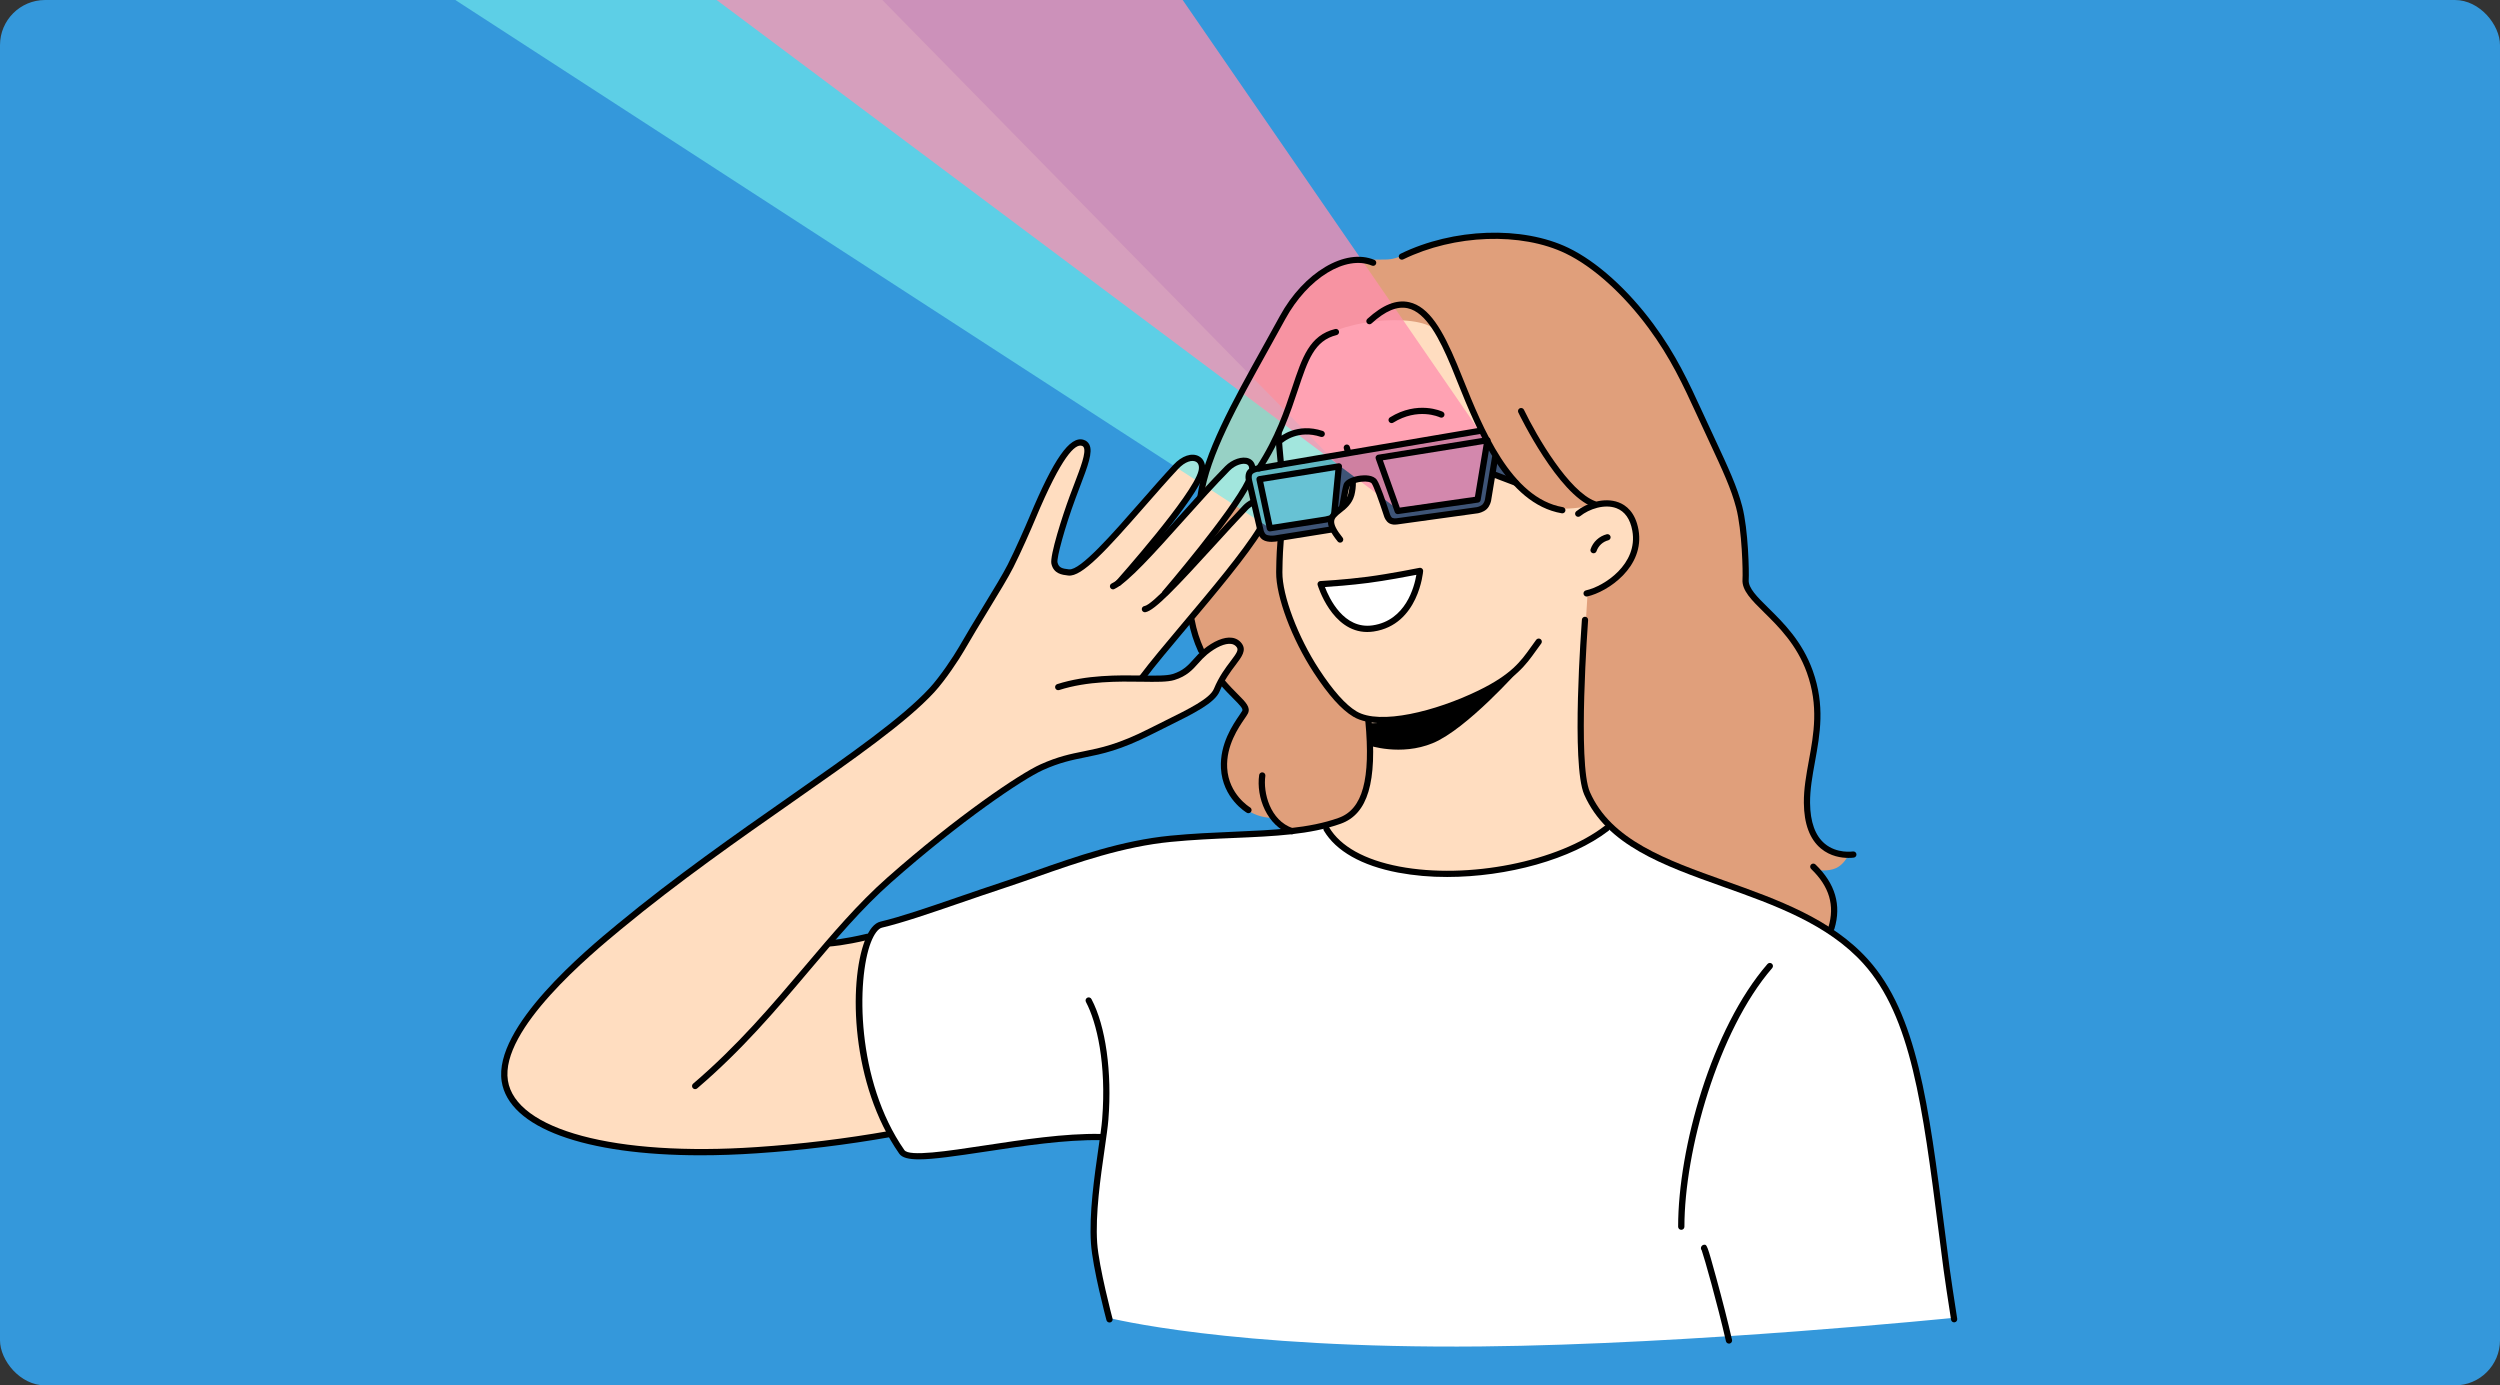 <svg width="554" height="307" viewBox="0 0 554 307" fill="none" xmlns="http://www.w3.org/2000/svg">
<rect x="0" y="0" width="554" height="307" fill="#333333" stroke="none"/>
<g clip-path="url(#clip0_141_22594)">
<path fill-rule="evenodd" clip-rule="evenodd" d="M0 10C0 4.477 4.477 0 10 0H544C549.523 0 554 4.477 554 10V297C554 302.523 549.523 307 544 307H10C4.477 307 0 302.523 0 297V10Z" fill="#3498DB"/>
<path fill-rule="evenodd" clip-rule="evenodd" d="M288.086 64.669C293.713 57.949 298.158 57.497 306.921 57.513C310.277 57.513 311.996 55.667 315.711 54.673C322.686 52.809 331.717 51.341 338.175 52.554C356.156 55.933 366.955 73.656 366.955 73.656C366.955 73.656 368.509 75.744 373.172 84.381C376.71 90.927 381.022 100.268 384.537 109.29C387.069 115.789 386.604 128.752 387.129 129.899C388.283 132.411 391.855 135.166 394.464 138.13C397.801 141.923 400.198 145.943 401.26 148.779C404.966 158.656 400.882 170.916 400.452 177.259C399.61 189.59 409.498 189.697 409.498 189.697C409.498 189.697 408.574 191.591 406.871 192.374C405.168 193.156 402.713 192.831 402.713 192.831C402.713 192.831 405.339 195.837 406.069 199.247C406.798 202.658 405.665 206.468 405.665 206.468L285.514 184.558L281.987 181.241C279.696 181.234 277.477 180.443 275.701 178.999C273.036 176.804 270.767 172.206 271.218 168.531C271.882 163.089 276.251 158.654 275.986 157.041C275.616 154.772 267.215 151.282 264.625 140.512C262.035 129.742 264.599 115.358 267.252 104.255C268.729 98.091 273.737 89.07 278.647 80.428C282.288 74.026 285.819 67.372 288.086 64.669Z" fill="#E09F7B"/>
<path fill-rule="evenodd" clip-rule="evenodd" d="M253.389 123.193C253.389 123.193 257.459 119.49 262.334 114.281C267.272 109.006 273.062 102.521 274.646 102.187C277.142 101.665 277.576 103.866 277.576 103.866L276.416 104.743L276.756 106.811L266.249 122.915L277.719 111.344L279.366 117.559C279.366 117.559 275.527 123.584 268.328 131.784C261.336 139.759 252.747 150.587 252.747 150.587C252.747 150.587 259.532 150.599 261.556 149.565C263.688 148.477 268.807 142.177 271.254 141.974C272.984 141.831 274.731 142.708 275.17 143.857C275.596 144.967 273.272 146.965 272.139 148.694C271.005 150.424 270.119 153.375 268.254 154.742C264.459 157.527 256.117 162.317 247.563 165.244C240.515 167.663 233.537 167.969 226.97 172.146C214.613 180.007 202.713 189.822 194.728 197.272C187.279 204.22 183.321 209.091 183.321 209.091L192.431 207.54L197.61 251.567C197.61 251.567 164.303 257.114 139.751 254.693C126.127 253.349 115.801 248.362 112.338 241.978C110.242 238.113 112.742 228.319 124.056 217.053C142.137 199.038 175.611 176.536 195.175 163.049C199.675 159.881 203.738 156.136 207.259 151.912C212.977 144.925 217.725 136.267 223.647 125.922C227.95 118.41 233.523 102.177 237.034 99.314C239.626 97.202 241.814 97.581 240.515 102.181C238.62 108.897 232.314 121.772 233.965 125.576C234.399 126.584 236.123 127.069 237.565 126.807C239.434 126.469 246.427 118.946 252.844 111.877C257.18 107.097 261.346 102.011 263.136 101.461C264.688 100.983 267.367 101.923 266.076 105.09C263.665 111.016 253.389 123.193 253.389 123.193Z" fill="#FFDDC0"/>
<path fill-rule="evenodd" clip-rule="evenodd" d="M293.507 182.829L356.679 183.17C356.679 183.17 362.842 188.774 373.398 192.771C388.202 198.375 407.82 203.622 416.405 216.637C424.865 229.462 427.402 251.627 430.061 270.543C431.292 279.291 433.14 292.011 433.14 292.011C433.14 292.011 374.991 297.929 328.117 298.374C272.432 298.905 245.649 292.023 245.649 292.023C245.649 292.023 242.485 280.485 242.269 277.003C241.663 267.213 244.219 251.849 244.219 251.849C244.219 251.849 237.955 251.72 227.096 253.26C220.663 254.173 212.189 255.477 206.665 255.925C202.733 256.241 200.537 255.834 200.537 255.834C200.537 255.834 198.387 253.818 196.294 249.426C193.87 244.318 191.393 236.323 190.637 229.506C189.896 222.745 190.31 214.011 191.669 209.445C192.857 205.46 194.971 205.186 194.971 205.186C194.971 205.186 204.913 202.068 219.192 197.294C228.063 194.327 239.315 189.864 248.752 187.721C261.762 184.768 275.561 184.772 283.752 184.295C291.082 183.877 293.507 182.829 293.507 182.829Z" fill="white"/>
<path fill-rule="evenodd" clip-rule="evenodd" d="M290.969 76.621C295.212 70.917 314.138 69.044 318.168 73.195C321.45 76.587 325.288 89.5 328.844 95.993C334.407 106.142 339.429 110.244 341.591 111.577C345.529 114.006 351.841 111.79 356.51 111.939C358.581 112.006 360.884 112.947 361.561 114.268C367.584 125.941 351.808 131.537 351.808 131.537C351.808 131.537 349.964 158.471 350.798 171.426C351.214 178.004 356.765 183.186 356.765 183.186C356.765 183.186 352.617 186.613 345.941 189.155C338.71 191.917 328.612 193.83 320.375 193.822C312.026 193.822 304.561 192.066 299.766 189.258C297.186 187.745 295.003 185.642 293.398 183.122C293.398 183.122 299.914 182.237 302.326 176.236C304.739 170.235 303.044 159.112 303.044 159.112C303.044 159.112 299.738 158.911 296.703 155.433C291.796 149.789 286.06 139.14 284.664 133.695C282.403 124.883 283.769 119.361 283.769 119.361L283.793 102.965L282.973 96.422C282.973 96.422 285.526 90.758 285.821 89.972C287.533 85.416 289.297 78.875 290.969 76.621Z" fill="#FFDDC0"/>
<path fill-rule="evenodd" clip-rule="evenodd" d="M277.572 104.11L328.364 95.279C329.345 97.339 330.47 99.327 331.73 101.23C333.667 104.102 336.332 107.225 336.332 107.225L330.697 105.134L329.743 111.315L328.17 112.885L308.721 115.689L307.648 114.989L304.246 106.374C304.246 106.374 301.27 105.642 299.7 106.979C298.13 108.315 297.96 111.72 297.96 111.72L295.047 114.802L295.231 117.318L281.427 119.583L279.637 118.797L276.639 105.868L277.572 104.11Z" fill="#3E5476"/>
<path fill-rule="evenodd" clip-rule="evenodd" d="M305.444 101.594L329.531 97.742L327.153 110.643L310.01 113.312L305.444 101.594ZM279.344 106.251L296.477 103.576L295.485 113.909L294.594 115.088L281.512 117.071L279.344 106.251Z" fill="#5172A8"/>
<path fill-rule="evenodd" clip-rule="evenodd" d="M195.518 0L296.8 103.261L295.566 114.576L281.294 116.962L100.896 0H195.518Z" fill="#72EAEB" fill-opacity="0.66"/>
<path fill-rule="evenodd" clip-rule="evenodd" d="M262.081 0L329.495 97.911L327.038 110.957L309.933 113.007L158.805 0H262.081Z" fill="#FF8FAE" fill-opacity="0.75"/>
<path d="M154.041 241.357C153.901 241.355 153.765 241.311 153.65 241.231C153.536 241.151 153.449 241.038 153.4 240.907C153.351 240.776 153.343 240.633 153.377 240.498C153.411 240.362 153.486 240.24 153.591 240.148C163.466 231.71 170.992 222.812 178.268 214.217C184.341 207.041 190.075 200.262 196.599 194.497C212.047 180.84 226.003 171.44 230.571 169.386C234.458 167.639 237.216 167.082 240.137 166.494C243.906 165.734 247.799 164.95 254.684 161.454C255.856 160.862 257.012 160.289 258.119 159.737C263.481 157.086 268.114 154.796 268.995 152.66C270.123 149.924 271.608 147.965 272.692 146.534C274.064 144.72 274.511 144.038 274.062 143.423C273.918 143.218 273.731 143.047 273.514 142.92C273.297 142.794 273.056 142.716 272.806 142.692C271.462 142.52 269.476 143.397 267.482 145.042C266.788 145.638 266.142 146.287 265.55 146.983C264.296 148.394 262.998 149.844 260.255 150.688C258.731 151.158 256.214 151.122 253.007 151.073C247.938 150.999 240.996 150.898 234.702 152.918C234.528 152.971 234.34 152.954 234.179 152.87C234.017 152.786 233.895 152.641 233.84 152.468C233.784 152.295 233.799 152.107 233.881 151.945C233.963 151.783 234.106 151.659 234.278 151.601C240.788 149.513 247.866 149.618 253.028 149.692C255.982 149.737 258.533 149.771 259.847 149.368C262.223 148.636 263.281 147.445 264.516 146.066C265.154 145.315 265.852 144.616 266.601 143.976C268.918 142.065 271.248 141.095 272.983 141.321C273.421 141.371 273.844 141.512 274.224 141.735C274.604 141.958 274.932 142.259 275.188 142.617C276.265 144.113 275.176 145.55 273.798 147.368C272.701 148.814 271.335 150.616 270.276 153.184C269.197 155.804 264.578 158.084 258.735 160.975C257.62 161.525 256.468 162.095 255.301 162.686C248.249 166.262 244.259 167.066 240.402 167.844C237.559 168.417 234.874 168.959 231.128 170.642C226.639 172.658 212.848 181.965 197.506 195.527C191.059 201.225 185.356 207.966 179.323 215.104C172.015 223.749 164.462 232.679 154.492 241.192C154.366 241.299 154.206 241.357 154.041 241.357ZM253.698 135.675C253.525 135.671 253.359 135.603 253.234 135.484C253.108 135.364 253.032 135.202 253.021 135.029C253.009 134.856 253.063 134.686 253.172 134.551C253.281 134.416 253.436 134.326 253.608 134.3C255.299 134.076 262.475 126.201 268.241 119.873C270.706 117.168 273.254 114.37 275.489 112.024C275.972 111.519 276.54 111.102 277.166 110.79C277.248 110.743 277.339 110.713 277.434 110.702C277.528 110.691 277.624 110.7 277.715 110.727C277.806 110.755 277.89 110.801 277.963 110.863C278.035 110.924 278.094 111 278.136 111.086C278.178 111.171 278.201 111.264 278.205 111.359C278.209 111.454 278.194 111.548 278.16 111.637C278.126 111.725 278.074 111.806 278.007 111.874C277.94 111.941 277.86 111.995 277.772 112.03C277.292 112.269 276.857 112.589 276.487 112.975C274.264 115.312 271.719 118.104 269.26 120.803C260.994 129.874 255.83 135.399 253.785 135.669L253.698 135.675Z" fill="black"/>
<path d="M253.117 150.827C252.988 150.827 252.863 150.791 252.754 150.724C252.645 150.657 252.557 150.56 252.499 150.446C252.441 150.332 252.417 150.204 252.428 150.077C252.439 149.949 252.485 149.827 252.561 149.724C254.826 146.701 258.364 142.49 262.112 138.033C268.298 130.676 275.309 122.338 278.633 116.9C278.728 116.743 278.882 116.631 279.061 116.588C279.24 116.544 279.428 116.574 279.585 116.669C279.742 116.764 279.855 116.918 279.898 117.096C279.942 117.275 279.912 117.463 279.817 117.619C276.438 123.147 269.391 131.528 263.172 138.92C259.439 143.355 255.911 147.556 253.676 150.551C253.612 150.638 253.527 150.708 253.43 150.756C253.332 150.804 253.225 150.828 253.117 150.827ZM258.19 132.127C258.058 132.127 257.928 132.089 257.816 132.018C257.705 131.947 257.616 131.846 257.561 131.726C257.505 131.606 257.486 131.472 257.504 131.342C257.523 131.211 257.578 131.088 257.665 130.988C257.814 130.815 272.616 113.511 276.089 106.376C276.129 106.294 276.184 106.221 276.252 106.161C276.32 106.101 276.399 106.055 276.485 106.025C276.571 105.996 276.662 105.983 276.753 105.989C276.844 105.994 276.932 106.017 277.014 106.057C277.096 106.097 277.169 106.152 277.229 106.22C277.29 106.288 277.336 106.367 277.365 106.453C277.395 106.538 277.408 106.629 277.402 106.72C277.397 106.81 277.373 106.899 277.333 106.98C273.786 114.275 259.331 131.169 258.717 131.887C258.652 131.963 258.571 132.023 258.48 132.064C258.389 132.106 258.29 132.127 258.19 132.127ZM246.651 130.607C246.494 130.608 246.34 130.555 246.217 130.458C246.093 130.36 246.007 130.223 245.972 130.069C245.937 129.916 245.956 129.755 246.026 129.614C246.095 129.472 246.211 129.359 246.354 129.293C249.11 127.995 255.214 121.179 261.118 114.588C264.619 110.679 268.242 106.638 271.5 103.33C273.038 101.77 275.297 101.024 276.754 101.594C277.661 101.947 278.168 102.737 278.208 103.812C278.211 103.902 278.196 103.993 278.163 104.078C278.131 104.163 278.082 104.24 278.02 104.306C277.957 104.372 277.882 104.426 277.799 104.463C277.716 104.5 277.626 104.52 277.535 104.523H277.515C277.335 104.523 277.162 104.453 277.033 104.328C276.904 104.202 276.829 104.032 276.824 103.852C276.804 103.171 276.485 102.969 276.248 102.874C275.44 102.556 273.761 103.007 272.492 104.285C269.26 107.569 265.645 111.598 262.154 115.495C255.891 122.496 249.959 129.109 246.95 130.526C246.858 130.576 246.756 130.604 246.651 130.607Z" fill="black"/>
<path d="M155.267 256.012C129.64 256.012 112.766 249.944 111.17 239.644C109.305 227.551 129.984 210.446 136.783 204.83C149.546 194.279 163.048 184.845 174.969 176.506C188.352 167.151 199.911 159.07 205.99 152.476C208.368 149.898 211.403 145.292 212.427 143.51C214.161 140.487 216.046 137.396 217.868 134.403C220.204 130.573 222.222 127.251 223.323 125.09C224.926 121.928 227.253 116.624 228.144 114.501C233.51 101.661 237.086 96.561 240.093 97.452C240.375 97.527 240.637 97.661 240.863 97.846C241.089 98.03 241.272 98.261 241.4 98.523C242.228 100.19 241.079 103.211 239.337 107.781C239.02 108.613 238.687 109.488 238.349 110.401C235.925 116.93 234.123 123.683 234.341 124.629C234.62 125.848 235.456 126.003 236.8 126.157L236.907 126.169C239.392 126.443 246.425 118.402 252.636 111.298C255.111 108.476 257.671 105.537 260.063 102.977C261.911 100.996 264.116 100.26 265.677 101.105C266.843 101.734 267.322 103.12 266.93 104.703C265.542 110.329 249.072 128.852 248.373 129.638C248.313 129.709 248.24 129.768 248.157 129.81C248.075 129.853 247.984 129.878 247.892 129.885C247.799 129.892 247.706 129.88 247.618 129.85C247.53 129.82 247.449 129.773 247.379 129.712C247.31 129.65 247.253 129.575 247.214 129.491C247.174 129.407 247.151 129.316 247.148 129.224C247.144 129.131 247.159 129.039 247.191 128.952C247.224 128.865 247.274 128.786 247.338 128.719C247.506 128.529 264.277 109.67 265.585 104.372C265.827 103.393 265.621 102.645 265.019 102.32C264.211 101.883 262.673 102.207 261.075 103.919C258.699 106.463 256.147 109.383 253.678 112.206C245.138 121.978 239.737 127.89 236.747 127.541L236.642 127.529C235.391 127.386 233.502 127.171 232.989 124.937C232.585 123.167 235.434 114.286 237.05 109.922C237.39 109.007 237.725 108.128 238.042 107.301C239.479 103.53 240.719 100.272 240.16 99.145C240.116 99.054 240.051 98.975 239.971 98.912C239.891 98.85 239.798 98.807 239.699 98.787C238.285 98.371 235.353 100.849 229.421 115.044C228.526 117.19 226.188 122.528 224.558 125.727C223.441 127.945 221.408 131.273 219.056 135.135C217.238 138.12 215.361 141.206 213.633 144.206C212.55 146.09 209.496 150.729 207.017 153.42C200.83 160.116 189.217 168.236 175.777 177.637C163.881 185.954 150.396 195.376 137.676 205.894C131.026 211.389 110.804 228.114 112.548 239.434C114.247 250.392 136.389 256.322 167.665 254.194C177.539 253.53 187.37 252.335 197.114 250.612C197.204 250.596 197.296 250.598 197.384 250.617C197.473 250.637 197.557 250.674 197.631 250.726C197.706 250.778 197.769 250.844 197.818 250.92C197.867 250.996 197.9 251.082 197.916 251.171C197.931 251.26 197.929 251.352 197.91 251.44C197.89 251.528 197.853 251.612 197.801 251.686C197.749 251.761 197.683 251.824 197.606 251.873C197.53 251.921 197.444 251.954 197.355 251.97C187.562 253.703 177.683 254.905 167.76 255.57C163.396 255.867 159.227 256.012 155.267 256.012Z" fill="black"/>
<path d="M183.937 209.735C183.759 209.731 183.589 209.659 183.463 209.534C183.337 209.409 183.264 209.24 183.259 209.062C183.254 208.884 183.318 208.712 183.438 208.58C183.557 208.448 183.723 208.367 183.901 208.354C183.929 208.354 186.784 208.183 192.118 206.917C192.294 206.883 192.476 206.918 192.626 207.015C192.777 207.111 192.884 207.263 192.925 207.436C192.966 207.61 192.939 207.793 192.848 207.947C192.757 208.101 192.61 208.214 192.437 208.262C186.966 209.56 184.097 209.727 183.976 209.733L183.937 209.735Z" fill="black"/>
<path d="M203.659 256.915C201.335 256.915 199.893 256.544 199.27 255.651C188.588 240.331 187.992 217.97 191.666 208.381C192.599 205.946 193.759 204.551 195.114 204.227C199.65 203.15 205.52 201.133 212.316 198.796C215.579 197.674 218.955 196.512 222.633 195.297C224.825 194.573 227.045 193.793 229.395 192.971C238.406 189.81 248.619 186.228 259.34 185.186C264.231 184.708 268.874 184.509 273.365 184.315C282.326 183.93 290.064 183.597 296.655 181.233C301.96 179.33 303.777 172.696 302.548 159.723C302.531 159.54 302.587 159.358 302.704 159.217C302.821 159.075 302.99 158.986 303.173 158.969C303.356 158.952 303.538 159.007 303.68 159.124C303.821 159.241 303.911 159.409 303.928 159.592C305.225 173.299 303.12 180.38 297.124 182.533C290.335 184.968 282.498 185.305 273.424 185.696C268.953 185.887 264.332 186.087 259.483 186.561C248.93 187.587 238.802 191.138 229.864 194.273C227.508 195.099 225.281 195.886 223.077 196.609C219.41 197.819 216.038 198.982 212.773 200.102C205.942 202.451 200.044 204.481 195.442 205.571C194.595 205.773 193.694 206.982 192.967 208.875C189.835 217.049 189.645 239.41 200.414 254.863C201.469 256.376 209.989 255.078 218.228 253.826C226.548 252.563 235.979 251.127 243.837 251.279C244.014 251.29 244.18 251.368 244.301 251.498C244.422 251.628 244.488 251.799 244.486 251.976C244.484 252.153 244.414 252.322 244.291 252.449C244.168 252.577 244 252.652 243.823 252.659H243.809C236.066 252.52 226.702 253.935 218.436 255.193C211.722 256.203 206.853 256.915 203.659 256.915Z" fill="black"/>
<path d="M245.859 293.063C245.707 293.063 245.558 293.013 245.437 292.92C245.316 292.827 245.23 292.697 245.19 292.549C245.065 292.08 242.121 280.967 241.756 275.526C241.311 269.007 242.523 260.61 243.408 254.476C243.786 251.855 244.114 249.594 244.239 248.005C245.217 235.709 243.027 226.539 240.653 222.056C240.605 221.976 240.575 221.887 240.563 221.794C240.551 221.701 240.558 221.607 240.584 221.517C240.609 221.427 240.653 221.344 240.712 221.271C240.771 221.198 240.844 221.139 240.927 221.095C241.009 221.051 241.1 221.025 241.193 221.017C241.287 221.01 241.381 221.021 241.47 221.05C241.558 221.08 241.64 221.127 241.71 221.189C241.78 221.251 241.837 221.327 241.877 221.411C245.023 227.35 246.455 237.582 245.619 248.114C245.491 249.747 245.16 252.029 244.78 254.673C243.903 260.745 242.701 269.06 243.138 275.436C243.501 280.745 246.504 292.086 246.534 292.199C246.561 292.301 246.564 292.408 246.543 292.512C246.522 292.615 246.477 292.713 246.413 292.796C246.348 292.88 246.265 292.948 246.17 292.995C246.076 293.042 245.971 293.067 245.865 293.068L245.859 293.063ZM433.037 293.033C432.872 293.033 432.713 292.974 432.587 292.867C432.462 292.76 432.379 292.611 432.354 292.449C431.568 287.375 430.991 283.61 430.696 281.374C430.291 278.353 429.911 275.407 429.554 272.537C426.041 245.095 423.503 225.268 412.924 213.54C405.01 204.767 393.215 200.56 381.809 196.495C368.537 191.762 356.001 187.293 351.063 176.085C348.137 169.443 350.456 138.618 350.545 137.308C350.559 137.125 350.645 136.956 350.785 136.836C350.924 136.717 351.105 136.658 351.288 136.672C351.471 136.686 351.641 136.772 351.76 136.911C351.88 137.05 351.939 137.23 351.925 137.413C351.903 137.731 349.543 169.201 352.329 175.529C357.027 186.192 369.289 190.564 382.272 195.192C393.841 199.317 405.802 203.582 413.95 212.615C424.82 224.665 427.38 244.665 430.922 272.362C431.29 275.231 431.671 278.175 432.065 281.195C432.358 283.412 432.934 287.173 433.718 292.237C433.732 292.327 433.728 292.418 433.707 292.506C433.686 292.594 433.647 292.678 433.593 292.751C433.539 292.824 433.472 292.886 433.394 292.933C433.316 292.98 433.23 293.011 433.14 293.025C433.106 293.031 433.072 293.033 433.037 293.033ZM383.139 297.744C382.982 297.744 382.83 297.69 382.708 297.593C382.586 297.495 382.5 297.358 382.466 297.206C380.557 288.869 377.674 278.687 377.094 277.06C377 276.955 376.941 276.822 376.926 276.681C376.906 276.497 376.953 276.312 377.059 276.16C377.164 276.007 377.322 275.899 377.502 275.853C378.272 275.726 378.27 275.728 380.33 283.194C381.654 287.998 382.925 292.993 383.82 296.902C383.84 296.99 383.843 297.081 383.827 297.171C383.812 297.26 383.779 297.346 383.731 297.423C383.683 297.499 383.619 297.566 383.545 297.618C383.471 297.671 383.387 297.708 383.298 297.728C383.246 297.74 383.193 297.745 383.139 297.744Z" fill="black"/>
<path d="M372.566 272.53C372.382 272.53 372.207 272.457 372.077 272.327C371.947 272.197 371.874 272.022 371.873 271.839C371.873 254.451 379.276 227.919 391.673 213.622C391.733 213.553 391.805 213.497 391.886 213.456C391.968 213.415 392.056 213.391 392.147 213.385C392.237 213.378 392.328 213.389 392.414 213.418C392.501 213.447 392.58 213.492 392.649 213.551C392.718 213.61 392.774 213.683 392.815 213.764C392.856 213.845 392.88 213.933 392.887 214.023C392.893 214.114 392.882 214.204 392.853 214.29C392.825 214.377 392.779 214.456 392.72 214.525C380.704 228.395 373.267 255.074 373.267 271.839C373.267 271.93 373.249 272.021 373.213 272.105C373.178 272.189 373.126 272.266 373.061 272.33C372.996 272.394 372.918 272.445 372.834 272.479C372.749 272.514 372.658 272.531 372.566 272.53ZM283.857 103.61C283.685 103.61 283.519 103.546 283.392 103.43C283.264 103.315 283.185 103.156 283.168 102.985C282.934 100.582 282.718 98.25 282.627 96.153C282.62 95.97 282.686 95.792 282.81 95.657C282.934 95.522 283.106 95.442 283.29 95.434C283.471 95.432 283.647 95.499 283.78 95.621C283.914 95.744 283.997 95.912 284.011 96.093C284.1 98.157 284.314 100.467 284.546 102.852C284.555 102.942 284.546 103.033 284.52 103.12C284.493 103.207 284.45 103.287 284.392 103.357C284.334 103.427 284.263 103.485 284.183 103.528C284.103 103.571 284.015 103.597 283.924 103.606L283.857 103.61ZM306.419 160.252C303.823 160.252 301.57 159.819 299.892 158.819C297.265 157.249 294.404 154.058 291.137 149.063C286.25 141.59 282.742 132.223 282.795 126.789C282.831 123.255 282.997 120.836 283.142 119.129C283.165 118.952 283.255 118.791 283.394 118.678C283.532 118.566 283.709 118.512 283.887 118.527C284.065 118.542 284.231 118.624 284.349 118.758C284.467 118.892 284.529 119.066 284.522 119.244C284.381 120.931 284.215 123.318 284.181 126.807C284.13 131.915 287.615 141.159 292.297 148.313C295.402 153.062 298.196 156.199 300.605 157.636C305.761 160.72 318.098 157.648 327.618 153.02C334.938 149.462 337.025 146.527 339.235 143.421C339.639 142.866 340.027 142.308 340.447 141.746C340.562 141.609 340.724 141.522 340.901 141.502C341.078 141.482 341.256 141.531 341.398 141.638C341.54 141.746 341.635 141.903 341.663 142.079C341.692 142.254 341.651 142.434 341.551 142.58C341.132 143.131 340.742 143.677 340.359 144.221C338.136 147.331 335.857 150.548 328.22 154.262C321.411 157.559 312.873 160.252 306.419 160.252Z" fill="black"/>
<path fill-rule="evenodd" clip-rule="evenodd" d="M303.32 160.281C303.32 160.281 309.08 160.355 316.291 158.517C322.975 156.814 336.728 148.354 336.728 148.354C336.728 148.354 325.046 161.571 317.504 164.681C310.392 167.618 303.31 165.171 303.31 165.171L303.32 160.281Z" fill="black"/>
<path d="M298.764 100.971C298.612 100.971 298.463 100.921 298.343 100.828C298.222 100.736 298.135 100.606 298.095 100.459C297.921 99.81 297.792 99.413 297.79 99.403C297.762 99.317 297.751 99.226 297.758 99.135C297.765 99.045 297.79 98.957 297.831 98.876C297.872 98.795 297.929 98.724 297.998 98.665C298.067 98.606 298.147 98.561 298.234 98.533C298.32 98.505 298.411 98.494 298.502 98.501C298.592 98.508 298.68 98.533 298.761 98.574C298.842 98.615 298.914 98.672 298.973 98.741C299.032 98.809 299.077 98.889 299.105 98.975C299.105 98.975 299.245 99.401 299.433 100.1C299.48 100.277 299.455 100.466 299.364 100.624C299.272 100.783 299.121 100.899 298.944 100.947C298.885 100.963 298.825 100.971 298.764 100.971ZM296.972 120.248C296.868 120.248 296.766 120.225 296.673 120.181C296.58 120.137 296.497 120.072 296.432 119.992C294.816 117.986 294.141 116.537 294.279 115.295C294.42 114.005 295.406 113.225 296.36 112.473C297.35 111.689 298.38 110.878 298.784 109.413C298.997 108.584 299.095 107.73 299.077 106.875C299.078 106.692 299.151 106.516 299.281 106.387C299.411 106.257 299.586 106.184 299.77 106.184C299.954 106.184 300.129 106.256 300.259 106.386C300.389 106.515 300.463 106.69 300.463 106.873C300.481 107.854 300.365 108.834 300.12 109.784C299.59 111.683 298.277 112.721 297.22 113.555C296.299 114.285 295.731 114.765 295.657 115.448C295.566 116.271 296.172 117.464 297.511 119.125C297.594 119.226 297.646 119.349 297.662 119.478C297.677 119.608 297.656 119.739 297.599 119.857C297.543 119.975 297.454 120.074 297.344 120.144C297.233 120.213 297.105 120.25 296.974 120.25L296.972 120.248Z" fill="black"/>
<path fill-rule="evenodd" clip-rule="evenodd" d="M314.675 126.515C314.675 126.515 313.847 137.839 304.292 139.26C295.851 140.514 292.652 129.448 292.652 129.448C292.652 129.448 297.976 129.167 303.13 128.492C308.175 127.831 314.675 126.515 314.675 126.515Z" fill="white"/>
<path d="M302.981 140.051C295.101 140.051 292.02 129.75 291.987 129.639C291.959 129.539 291.953 129.434 291.971 129.331C291.988 129.229 292.028 129.132 292.088 129.047C292.149 128.962 292.228 128.892 292.319 128.842C292.41 128.792 292.512 128.764 292.616 128.758C292.67 128.758 297.974 128.47 303.039 127.807C308.003 127.156 314.473 125.852 314.537 125.837C314.642 125.816 314.75 125.82 314.854 125.847C314.957 125.875 315.052 125.926 315.132 125.996C315.213 126.067 315.276 126.155 315.316 126.253C315.356 126.352 315.373 126.459 315.366 126.565C315.366 126.684 314.38 138.458 304.395 139.944C303.927 140.013 303.454 140.049 302.981 140.051ZM293.604 130.083C294.529 132.534 297.77 139.528 304.191 138.577C311.541 137.484 313.424 130.012 313.865 127.379C311.864 127.769 307.094 128.67 303.219 129.176C299.344 129.681 295.357 129.97 293.604 130.083ZM308.385 93.761C308.235 93.761 308.088 93.713 307.968 93.623C307.847 93.532 307.76 93.405 307.718 93.261C307.677 93.116 307.684 92.962 307.738 92.822C307.793 92.682 307.891 92.564 308.019 92.485C314.172 88.677 319.487 91.14 319.71 91.247C319.875 91.327 320.002 91.47 320.062 91.643C320.123 91.817 320.111 92.007 320.031 92.172C319.951 92.337 319.808 92.464 319.634 92.524C319.46 92.584 319.269 92.573 319.104 92.493C318.901 92.394 314.218 90.265 308.739 93.658C308.633 93.724 308.51 93.76 308.385 93.761ZM283.9 98.167C283.758 98.168 283.62 98.126 283.504 98.046C283.387 97.967 283.298 97.853 283.248 97.722C283.198 97.59 283.19 97.446 283.225 97.309C283.259 97.173 283.335 97.05 283.441 96.958C283.599 96.819 287.363 93.575 293.139 95.502C293.307 95.565 293.444 95.691 293.522 95.853C293.599 96.014 293.61 96.2 293.553 96.37C293.496 96.54 293.375 96.681 293.215 96.763C293.056 96.846 292.871 96.864 292.699 96.812C287.68 95.135 284.399 97.963 284.366 97.992C284.238 98.107 284.072 98.169 283.9 98.167Z" fill="black"/>
<path d="M278.982 104.485C278.857 104.484 278.735 104.449 278.628 104.383C278.522 104.318 278.435 104.226 278.377 104.116C278.318 104.005 278.291 103.881 278.298 103.757C278.304 103.632 278.345 103.512 278.414 103.409C282.671 96.898 284.7 90.804 286.33 85.906C288.573 79.167 290.193 74.299 295.889 72.902C296.066 72.862 296.252 72.893 296.407 72.988C296.561 73.083 296.672 73.235 296.716 73.411C296.759 73.587 296.732 73.773 296.639 73.929C296.546 74.085 296.396 74.198 296.22 74.245C291.266 75.454 289.826 79.788 287.644 86.339C285.989 91.31 283.93 97.498 279.574 104.158C279.511 104.259 279.424 104.341 279.321 104.398C279.217 104.456 279.1 104.485 278.982 104.485ZM346.206 113.757C346.166 113.757 346.126 113.754 346.086 113.747C333.834 111.649 327.321 95.454 323.009 84.739C322.508 83.491 322.035 82.32 321.595 81.239C319.005 75.055 316.045 69.209 311.955 68.308C309.612 67.792 306.997 68.889 303.961 71.656C303.895 71.723 303.816 71.776 303.729 71.811C303.642 71.847 303.548 71.864 303.454 71.862C303.361 71.861 303.268 71.84 303.182 71.801C303.097 71.763 303.02 71.707 302.956 71.638C302.893 71.569 302.844 71.488 302.813 71.399C302.782 71.311 302.769 71.217 302.776 71.124C302.782 71.03 302.807 70.939 302.85 70.855C302.893 70.772 302.953 70.698 303.025 70.638C306.419 67.542 309.438 66.337 312.254 66.96C316.699 67.937 319.712 73.162 322.872 80.707C323.324 81.787 323.801 82.971 324.304 84.225C328.501 94.654 334.841 110.417 346.327 112.385C346.498 112.414 346.651 112.506 346.757 112.643C346.863 112.78 346.914 112.951 346.9 113.124C346.885 113.296 346.806 113.457 346.679 113.574C346.552 113.691 346.385 113.757 346.212 113.757H346.206Z" fill="black"/>
<path d="M266.045 110.651H265.948C265.766 110.625 265.602 110.529 265.491 110.382C265.381 110.236 265.333 110.052 265.358 109.87C266.639 100.598 273.036 89.092 279.818 76.905C281.071 74.653 282.342 72.367 283.607 70.051C288.906 60.343 298.129 54.877 304.591 57.6C304.751 57.677 304.875 57.813 304.938 57.979C305.001 58.145 304.997 58.328 304.928 58.492C304.858 58.655 304.729 58.786 304.566 58.857C304.403 58.927 304.218 58.933 304.051 58.872C298.233 56.423 289.785 61.621 284.821 70.712C283.556 73.031 282.283 75.32 281.029 77.576C274.317 89.646 267.975 101.048 266.73 110.06C266.705 110.224 266.623 110.373 266.497 110.482C266.372 110.59 266.211 110.65 266.045 110.651ZM351.584 132.193C351.414 132.191 351.252 132.127 351.126 132.014C351.001 131.9 350.921 131.745 350.903 131.577C350.884 131.409 350.928 131.24 351.026 131.102C351.124 130.964 351.269 130.867 351.434 130.828C355.538 129.917 363.021 124.96 361.726 117.635C361.262 115.015 360.07 113.319 358.183 112.61C355.594 111.636 352.192 112.759 350.172 114.374C350.101 114.432 350.019 114.476 349.931 114.502C349.843 114.529 349.75 114.537 349.659 114.528C349.567 114.518 349.479 114.491 349.398 114.447C349.318 114.403 349.246 114.343 349.189 114.272C349.132 114.2 349.089 114.118 349.064 114.029C349.039 113.941 349.032 113.849 349.043 113.758C349.054 113.667 349.083 113.579 349.128 113.499C349.173 113.419 349.234 113.349 349.307 113.293C351.562 111.495 355.455 110.108 358.669 111.318C360.304 111.923 362.397 113.485 363.09 117.395C364.547 125.63 356.275 131.169 351.735 132.177C351.685 132.187 351.635 132.192 351.584 132.193ZM281.794 120.078C281.208 120.078 280.431 119.994 279.849 119.623C278.788 118.949 278.586 117.512 278.566 117.351L276.165 106.895C276.129 106.78 275.741 105.375 276.309 104.422C276.877 103.468 278.295 103.212 278.453 103.176L328.034 94.762C328.215 94.732 328.4 94.774 328.55 94.88C328.7 94.986 328.801 95.146 328.832 95.327C328.863 95.507 328.82 95.692 328.714 95.842C328.608 95.991 328.447 96.092 328.266 96.123L278.679 104.539C278.374 104.589 277.695 104.799 277.499 105.127C277.303 105.456 277.39 106.149 277.499 106.549L279.923 117.113C279.968 117.426 280.156 118.183 280.588 118.458C281.021 118.732 282.002 118.716 282.407 118.659L295.103 116.625C295.193 116.611 295.284 116.614 295.373 116.635C295.461 116.656 295.544 116.694 295.618 116.747C295.692 116.8 295.754 116.867 295.802 116.944C295.849 117.022 295.881 117.107 295.896 117.197C295.91 117.286 295.907 117.378 295.886 117.466C295.865 117.554 295.827 117.637 295.774 117.711C295.721 117.784 295.653 117.846 295.576 117.894C295.499 117.942 295.413 117.974 295.323 117.988L282.619 120.024C282.346 120.061 282.07 120.08 281.794 120.078Z" fill="black"/>
<path d="M309.125 116.259C308.679 116.271 308.238 116.169 307.844 115.963C307.084 115.523 306.759 114.574 306.725 114.467C305.46 110.585 304.433 107.847 303.981 107.146C303.779 106.837 302.92 106.606 301.645 106.759C300.114 106.942 299.144 107.521 299.055 107.779C298.938 108.117 298.679 109.206 298.115 112.48C298.084 112.66 297.983 112.821 297.833 112.926C297.683 113.032 297.497 113.074 297.316 113.043C297.136 113.012 296.974 112.91 296.869 112.761C296.763 112.611 296.721 112.426 296.752 112.246C297.222 109.504 297.548 107.896 297.746 107.327C298.15 106.176 300.007 105.563 301.479 105.386C302.322 105.285 304.363 105.184 305.145 106.394C305.821 107.444 307.094 111.129 308.042 114.036C308.102 114.213 308.302 114.626 308.539 114.763C308.834 114.876 309.155 114.905 309.466 114.848L327.28 112.381C327.722 112.293 328.137 112.104 328.493 111.828C328.777 111.518 328.974 111.137 329.062 110.726L330.636 101.228C330.674 101.054 330.777 100.901 330.924 100.801C331.071 100.701 331.251 100.662 331.427 100.691C331.603 100.72 331.76 100.815 331.867 100.957C331.974 101.099 332.023 101.277 332.002 101.453L330.424 110.974C330.398 111.111 330.174 112.155 329.436 112.838C328.699 113.522 327.618 113.723 327.49 113.745L309.676 116.213C309.494 116.242 309.31 116.258 309.125 116.259Z" fill="black"/>
<path d="M335.847 107.641C335.763 107.641 335.679 107.626 335.601 107.595L330.743 105.75C330.659 105.718 330.581 105.67 330.515 105.607C330.449 105.545 330.395 105.471 330.358 105.388C330.321 105.306 330.3 105.216 330.298 105.126C330.295 105.035 330.31 104.945 330.342 104.86C330.375 104.776 330.423 104.698 330.486 104.632C330.548 104.566 330.622 104.513 330.705 104.476C330.788 104.439 330.878 104.418 330.968 104.416C331.059 104.413 331.149 104.428 331.234 104.46L336.102 106.303C336.252 106.361 336.378 106.469 336.457 106.61C336.536 106.751 336.563 106.914 336.534 107.073C336.504 107.231 336.421 107.375 336.297 107.478C336.173 107.581 336.017 107.638 335.855 107.639L335.847 107.641ZM353.12 122.608C353.051 122.607 352.983 122.596 352.918 122.576C352.743 122.52 352.597 122.397 352.513 122.234C352.429 122.071 352.413 121.882 352.469 121.707C352.745 120.898 353.218 120.17 353.848 119.59C354.477 119.01 355.241 118.596 356.071 118.385C356.246 118.347 356.429 118.377 356.582 118.47C356.735 118.564 356.845 118.712 356.891 118.885C356.936 119.058 356.913 119.241 356.826 119.397C356.738 119.553 356.594 119.669 356.423 119.721C355.819 119.873 355.262 120.172 354.803 120.592C354.345 121.013 353.999 121.541 353.796 122.128C353.75 122.27 353.66 122.394 353.538 122.48C353.416 122.567 353.269 122.611 353.12 122.608ZM353.285 112.406C353.203 112.407 353.122 112.392 353.045 112.364C345.268 109.504 336.811 92.13 336.455 91.4C336.375 91.235 336.363 91.045 336.423 90.872C336.483 90.698 336.61 90.556 336.775 90.476C336.941 90.396 337.131 90.384 337.305 90.444C337.479 90.504 337.621 90.63 337.702 90.795C340.635 96.875 347.719 108.937 353.526 111.072C353.677 111.129 353.804 111.237 353.884 111.377C353.964 111.518 353.992 111.682 353.964 111.841C353.935 112 353.852 112.144 353.728 112.248C353.604 112.352 353.447 112.409 353.285 112.41V112.406ZM266.161 144.812C266.028 144.811 265.899 144.773 265.787 144.702C265.676 144.63 265.587 144.529 265.532 144.408C264.538 142.237 263.815 139.951 263.378 137.603C263.36 137.513 263.359 137.42 263.376 137.33C263.394 137.24 263.429 137.154 263.481 137.077C263.532 137.001 263.598 136.935 263.675 136.885C263.752 136.834 263.838 136.799 263.928 136.782C264.019 136.765 264.112 136.766 264.202 136.786C264.292 136.805 264.378 136.842 264.453 136.895C264.529 136.947 264.593 137.014 264.643 137.092C264.692 137.17 264.725 137.257 264.74 137.347C265.155 139.584 265.843 141.761 266.789 143.83C266.827 143.912 266.849 144.001 266.853 144.092C266.857 144.183 266.843 144.273 266.811 144.358C266.78 144.444 266.732 144.522 266.67 144.589C266.608 144.655 266.534 144.709 266.452 144.747C266.36 144.789 266.261 144.811 266.161 144.812ZM276.659 180.208C276.536 180.209 276.416 180.176 276.311 180.114C276.091 179.987 270.911 176.888 270.561 170.236C270.276 164.848 273.24 160.539 274.663 158.468C274.889 158.157 275.099 157.834 275.291 157.501C275.509 157.047 274.741 156.245 273.365 154.864C272.493 153.987 271.406 152.897 270.199 151.472C270.089 151.331 270.038 151.153 270.056 150.975C270.075 150.797 270.162 150.633 270.299 150.517C270.436 150.402 270.612 150.344 270.791 150.356C270.97 150.368 271.137 150.448 271.258 150.581C272.426 151.964 273.493 153.032 274.347 153.891C276.059 155.608 277.19 156.743 276.54 158.097C276.32 158.497 276.075 158.882 275.806 159.251C274.469 161.194 271.684 165.243 271.943 170.164C272.254 176.05 276.962 178.886 277.01 178.914C277.141 178.991 277.242 179.109 277.299 179.249C277.356 179.39 277.365 179.545 277.325 179.691C277.285 179.837 277.199 179.966 277.078 180.058C276.958 180.15 276.81 180.2 276.659 180.2V180.208ZM286.294 184.879C286.22 184.879 286.146 184.867 286.076 184.843C280.795 183.087 278.309 176.661 279.035 171.712C279.069 171.537 279.169 171.382 279.314 171.279C279.46 171.176 279.64 171.133 279.816 171.159C279.993 171.185 280.153 171.278 280.262 171.418C280.372 171.559 280.423 171.736 280.405 171.913C279.865 175.602 281.431 181.845 286.512 183.534C286.668 183.587 286.8 183.692 286.884 183.832C286.969 183.973 287.001 184.138 286.975 184.3C286.949 184.461 286.866 184.608 286.741 184.715C286.617 184.821 286.458 184.88 286.294 184.881V184.879Z" fill="black"/>
<path d="M409.59 190.113C408.125 190.113 405.634 189.804 403.499 188.018C401.042 185.962 399.775 182.576 399.735 177.927C399.706 174.783 400.26 171.755 400.844 168.55C401.931 162.602 403.052 156.456 400.401 149.06C398.179 142.869 394.138 138.878 390.885 135.673C388.141 132.968 385.975 130.835 386.137 128.416C386.246 126.804 386.044 117.509 384.723 112.506C383.612 108.273 381.836 104.455 378.609 97.521C378.039 96.297 377.423 94.975 376.758 93.534L376.075 92.05C372.924 85.213 370.202 79.306 365.292 72.662C359.714 65.114 353.035 59.105 346.965 56.172C337.11 51.412 322.316 51.938 310.985 57.466C310.903 57.511 310.813 57.539 310.719 57.548C310.626 57.557 310.531 57.547 310.442 57.519C310.352 57.49 310.27 57.444 310.199 57.383C310.128 57.322 310.07 57.247 310.029 57.163C309.988 57.078 309.964 56.987 309.96 56.893C309.955 56.8 309.97 56.706 310.002 56.618C310.035 56.531 310.085 56.45 310.15 56.383C310.215 56.315 310.293 56.261 310.379 56.224C322.065 50.528 337.358 49.995 347.571 54.928C353.835 57.952 360.704 64.12 366.41 71.842C371.404 78.601 374.152 84.568 377.334 91.474L378.017 92.953C378.682 94.394 379.298 95.717 379.866 96.938C383.127 103.947 384.917 107.807 386.064 112.155C387.438 117.396 387.628 126.802 387.515 128.509C387.394 130.305 389.362 132.244 391.851 134.701C395.203 138.005 399.371 142.117 401.698 148.61C404.474 156.351 403.315 162.686 402.199 168.814C401.628 171.953 401.086 174.918 401.112 177.931C401.149 182.14 402.246 185.188 404.371 186.964C407.067 189.23 410.578 188.686 410.615 188.681C410.792 188.66 410.971 188.707 411.114 188.814C411.257 188.92 411.354 189.078 411.383 189.254C411.413 189.43 411.373 189.61 411.272 189.757C411.171 189.904 411.018 190.007 410.843 190.044C410.428 190.098 410.009 190.121 409.59 190.113ZM405.844 206.327C405.776 206.328 405.708 206.319 405.642 206.299C405.555 206.273 405.474 206.23 405.403 206.172C405.333 206.115 405.275 206.044 405.232 205.964C405.189 205.883 405.162 205.796 405.153 205.705C405.144 205.615 405.153 205.523 405.18 205.436C406.628 200.651 405.382 196.446 401.367 192.578C401.297 192.516 401.24 192.441 401.2 192.356C401.159 192.272 401.137 192.18 401.133 192.087C401.129 191.994 401.144 191.901 401.178 191.813C401.211 191.726 401.262 191.646 401.327 191.579C401.392 191.512 401.47 191.458 401.556 191.422C401.642 191.386 401.735 191.367 401.829 191.368C401.923 191.368 402.015 191.388 402.101 191.425C402.187 191.462 402.264 191.516 402.329 191.584C406.691 195.787 408.097 200.583 406.505 205.838C406.462 205.979 406.374 206.103 406.255 206.191C406.137 206.279 405.992 206.327 405.844 206.327ZM320.688 194.338C317.043 194.356 313.404 194.032 309.82 193.372C301.756 191.838 296.061 188.615 293.353 184.053C293.26 183.896 293.233 183.708 293.278 183.531C293.324 183.353 293.438 183.201 293.596 183.108C293.753 183.015 293.942 182.988 294.12 183.033C294.297 183.078 294.45 183.192 294.543 183.35C297.045 187.561 302.423 190.556 310.08 192.018C325.318 194.918 345.333 190.949 355.647 182.983C355.793 182.882 355.972 182.841 356.148 182.868C356.323 182.895 356.481 182.988 356.59 183.128C356.699 183.268 356.749 183.445 356.731 183.621C356.713 183.797 356.628 183.96 356.493 184.075C348.24 190.449 333.962 194.338 320.688 194.338ZM281.413 117.763C281.254 117.763 281.1 117.708 280.977 117.608C280.854 117.509 280.769 117.37 280.736 117.215L278.43 106.33C278.411 106.238 278.411 106.144 278.43 106.052C278.448 105.961 278.485 105.874 278.538 105.797C278.591 105.72 278.659 105.654 278.738 105.604C278.817 105.554 278.906 105.52 278.998 105.505L296.576 102.671C296.681 102.652 296.789 102.658 296.892 102.688C296.995 102.718 297.089 102.771 297.167 102.843C297.246 102.916 297.306 103.006 297.344 103.106C297.381 103.206 297.395 103.313 297.384 103.419L296.374 113.937C296.353 114.114 296.268 114.276 296.134 114.393C296.001 114.511 295.828 114.574 295.65 114.572C295.601 114.57 295.553 114.563 295.505 114.55C295.53 114.598 295.549 114.649 295.562 114.701C295.604 114.879 295.575 115.067 295.479 115.223C295.384 115.379 295.23 115.492 295.052 115.536L293.939 115.806L281.544 117.745C281.501 117.754 281.457 117.76 281.413 117.763ZM279.936 106.763L281.956 116.288L293.644 114.461L294.703 114.203C294.813 114.176 294.928 114.176 295.038 114.203C294.993 114.11 294.969 114.008 294.97 113.905V113.814L295.905 104.185L279.936 106.763ZM309.731 113.929C309.588 113.929 309.448 113.884 309.332 113.802C309.215 113.72 309.126 113.604 309.078 113.469L304.862 101.677C304.828 101.582 304.815 101.48 304.825 101.379C304.835 101.278 304.866 101.18 304.918 101.093C304.97 101.006 305.041 100.932 305.124 100.875C305.208 100.817 305.303 100.779 305.403 100.762L329.507 96.878C329.615 96.86 329.726 96.868 329.831 96.902C329.936 96.935 330.031 96.993 330.108 97.071C330.186 97.149 330.244 97.244 330.278 97.348C330.311 97.453 330.319 97.564 330.301 97.672L328.117 110.807C328.092 110.951 328.022 111.085 327.917 111.187C327.811 111.29 327.676 111.356 327.531 111.377L309.824 113.921C309.793 113.926 309.762 113.928 309.731 113.929ZM306.448 101.998L310.195 112.48L326.84 110.089L328.779 98.398L306.448 101.998Z" fill="black"/>
</g>
<defs>
<clipPath id="clip0_141_22594">
<rect width="554" height="307" rx="10" fill="white"/>
</clipPath>
</defs>
</svg>
